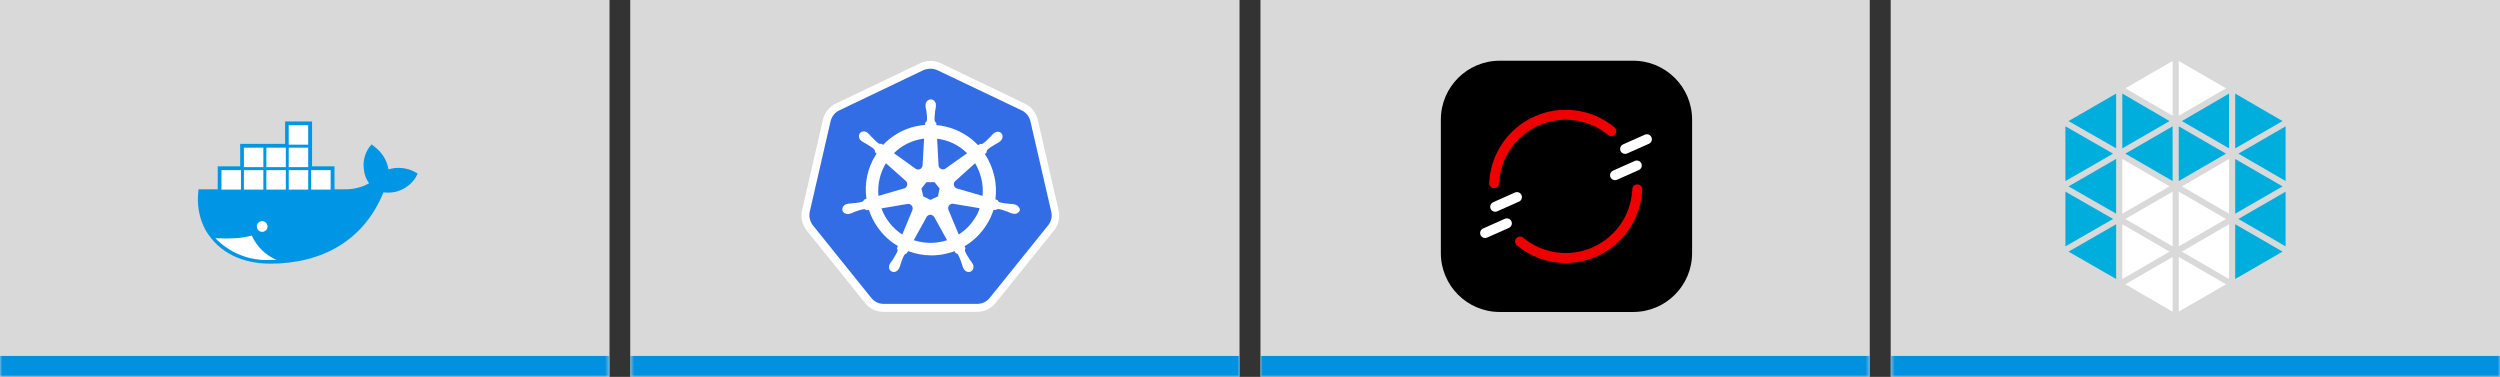 <svg width="597" height="90" viewBox="0 0 597 90" fill="none" xmlns="http://www.w3.org/2000/svg">
    <rect x="0" y="0" width="597" height="90" fill="#333333" stroke="none"/>
    <rect width="145.5" height="90" fill="#D9D9D9"/>
    <mask id="path-1-inside-1_6967_62857" fill="white">
        <path d="M0 0H145.5V90H0V0Z"/>
    </mask>
    <path d="M0 0H145.5V90H0V0Z" fill="#D9D9D9"/>
    <path d="M145.5 85H0V95H145.5V85Z" fill="#0092E0" mask="url(#path-1-inside-1_6967_62857)"/>
    <path d="M74.519 39.727H79.882V45.209H82.593C83.861 45.204 85.12 44.993 86.32 44.585C86.951 44.376 87.558 44.102 88.132 43.767C87.398 42.752 86.963 41.551 86.876 40.301C86.65 38.476 87.118 36.634 88.188 35.139L88.751 34.486L89.422 35.026C91.202 36.331 92.408 38.275 92.787 40.449C94.857 39.813 97.094 40.021 99.01 41.028L99.747 41.452L99.359 42.202C98.574 43.524 97.414 44.583 96.027 45.245C94.639 45.907 93.086 46.142 91.565 45.92C86.915 57.485 76.807 62.96 64.548 62.96C58.214 62.96 52.406 60.592 49.096 54.974L49.042 54.883L48.569 53.909C47.48 51.431 47.054 48.712 47.334 46.019L47.409 45.208H51.993V39.727H57.357V34.359H68.084V29H74.519V39.727Z" fill="#0096E6"/>
    <path d="M66.017 62.047C63.394 60.929 61.29 58.86 60.13 56.255C58.743 56.626 57.319 56.842 55.885 56.898C55.26 56.933 54.607 56.951 53.925 56.951C53.135 56.951 52.303 56.928 51.43 56.881C53.117 58.638 55.162 60.011 57.427 60.907C59.691 61.802 62.123 62.2 64.555 62.073C65.045 62.073 65.532 62.065 66.017 62.047ZM56.781 41.008H57.156V44.883H56.781V41.008ZM56.451 41.008V44.883H56.068V41.008H56.451ZM55.371 41.008H55.746V44.883H55.371V41.008ZM54.666 41.008H55.041V44.883H54.666V41.008ZM53.961 41.008H54.336V44.883H53.961V41.008ZM53.271 41.008H53.646V44.883H53.271V41.008ZM52.881 40.621H57.535V45.27H52.881V40.621ZM58.242 35.257H62.892V39.905H58.249L58.242 35.257ZM62.136 35.645H62.511V39.519H62.136V35.645ZM61.431 35.645H61.806V39.519H61.431V35.645ZM60.726 35.645H61.101V39.519H60.726V35.645ZM60.021 35.645H60.396V39.519H60.021V35.645ZM59.316 35.645H59.691V39.519H59.316V35.645ZM58.626 35.645H59.001V39.519H58.626V35.645ZM58.238 40.62H62.888V45.27H58.249V40.621L58.238 40.62ZM62.132 41.008H62.507V44.883H62.132V41.008ZM61.427 41.008H61.802V44.883H61.427V41.008ZM60.722 41.008H61.097V44.883H60.722V41.008ZM60.017 41.008H60.392V44.883H60.017V41.008ZM59.312 41.008H59.687V44.883H59.312V41.008ZM58.622 41.008H58.997V44.883H58.622V41.008ZM63.598 40.62H68.256V45.27H63.606V40.621L63.598 40.62ZM67.491 41.008H67.881V44.883H67.506L67.491 41.008ZM66.786 41.008H67.161V44.883H66.786V41.008ZM66.081 41.008H66.456V44.883H66.081V41.008ZM65.376 41.008H65.751V44.883H65.376V41.008ZM64.671 41.008H65.046V44.883H64.671V41.008ZM63.981 41.008H64.356V44.883H63.981V41.008ZM63.595 35.257H68.256V39.905H63.606V35.257H63.595ZM67.487 35.645H67.881V39.519H67.506L67.487 35.645ZM66.782 35.645H67.157V39.519H66.782V35.645ZM66.077 35.645H66.452V39.519H66.077V35.645ZM65.372 35.645H65.747V39.519H65.372V35.645ZM64.667 35.645H65.042V39.519H64.667V35.645ZM63.977 35.645H64.352V39.519H63.977V35.645ZM68.953 40.62H73.602V45.27H68.952V40.621L68.953 40.62ZM72.846 41.008H73.221V44.883H72.846V41.008ZM72.141 41.008H72.516V44.883H72.141V41.008ZM71.436 41.008H71.811V44.883H71.436V41.008ZM70.731 41.008H71.106V44.883H70.731V41.008ZM70.026 41.008H70.401V44.883H70.026V41.008ZM69.696 41.008V44.883H69.321V41.008H69.696ZM68.95 35.257H73.598V39.905H68.948L68.95 35.257ZM72.842 35.645H73.217V39.519H72.842V35.645ZM72.137 35.645H72.512V39.519H72.137V35.645ZM71.432 35.645H71.807V39.519H71.432V35.645ZM70.727 35.645H71.102V39.519H70.727V35.645ZM70.022 35.645H70.397V39.519H70.022V35.645ZM69.692 35.645V39.519H69.317V35.645H69.692ZM68.946 29.895H73.594V34.546H68.944L68.946 29.895ZM72.838 30.281H73.213V34.154H72.838V30.281ZM72.133 30.281H72.508V34.154H72.133V30.281ZM71.428 30.281H71.803V34.154H71.428V30.281ZM70.723 30.281H71.098V34.154H70.723V30.281ZM70.018 30.281H70.393V34.154H70.018V30.281ZM69.688 30.281V34.154H69.313V30.281H69.688ZM74.305 40.62H78.953V45.27H74.303V40.621L74.305 40.62ZM78.563 41.008V44.883H78.188V41.008H78.563ZM77.492 41.008H77.878V44.883H77.492V41.008ZM76.787 41.008H77.162V44.883H76.787V41.008ZM76.082 41.008H76.457V44.883H76.082V41.008ZM75.752 41.008V44.883H75.368V41.008H75.752ZM74.687 41.008H75.062V44.883H74.698V41.008H74.687ZM62.608 52.805C62.862 52.805 63.11 52.88 63.321 53.021C63.532 53.162 63.696 53.362 63.793 53.597C63.89 53.831 63.916 54.089 63.866 54.338C63.817 54.587 63.695 54.815 63.515 54.995C63.336 55.174 63.107 55.296 62.859 55.346C62.61 55.395 62.352 55.37 62.118 55.273C61.883 55.175 61.683 55.011 61.542 54.8C61.401 54.589 61.326 54.341 61.326 54.088C61.326 53.748 61.461 53.421 61.702 53.181C61.942 52.94 62.268 52.805 62.608 52.805ZM62.608 53.169C62.722 53.169 62.834 53.19 62.94 53.231C62.89 53.26 62.847 53.3 62.815 53.348C62.782 53.396 62.762 53.451 62.754 53.509C62.747 53.566 62.753 53.625 62.772 53.679C62.791 53.734 62.823 53.784 62.864 53.825C62.906 53.865 62.956 53.895 63.011 53.913C63.066 53.931 63.125 53.936 63.182 53.927C63.24 53.919 63.294 53.897 63.342 53.863C63.389 53.83 63.428 53.786 63.456 53.735C63.532 53.917 63.548 54.118 63.501 54.31C63.455 54.502 63.347 54.673 63.195 54.799C63.044 54.925 62.855 54.998 62.658 55.009C62.461 55.019 62.266 54.966 62.102 54.857C61.937 54.748 61.812 54.59 61.745 54.404C61.678 54.219 61.672 54.017 61.729 53.828C61.786 53.639 61.901 53.473 62.059 53.355C62.218 53.237 62.409 53.173 62.607 53.173L62.608 53.169Z" fill="white"/>
    <mask id="path-4-inside-2_6967_62857" fill="white">
        <path d="M150.5 0H296V90H150.5V0Z"/>
    </mask>
    <path d="M150.5 0H296V90H150.5V0Z" fill="#D9D9D9"/>
    <path d="M211.042 73.52C209.609 73.52 208.256 72.884 207.341 71.73L193.412 54.417C192.496 53.263 192.138 51.791 192.496 50.358L197.471 28.748C197.789 27.315 198.744 26.161 200.058 25.524L220.196 15.893C220.832 15.575 221.549 15.415 222.265 15.415C222.982 15.415 223.698 15.575 224.335 15.893L244.472 25.484C245.786 26.121 246.741 27.275 247.059 28.708L252.034 50.318C252.352 51.751 252.034 53.224 251.119 54.378L237.189 71.69C236.274 72.804 234.921 73.481 233.488 73.481L211.042 73.52Z" fill="#326DE6"/>
    <path d="M222.223 16.41C222.781 16.41 223.338 16.529 223.855 16.768L243.993 26.36C245.028 26.877 245.823 27.832 246.062 28.947L251.037 50.557C251.316 51.711 251.037 52.905 250.281 53.82L236.352 71.132C235.635 72.047 234.521 72.565 233.367 72.565H211.04C209.886 72.565 208.772 72.047 208.055 71.132L194.126 53.82C193.41 52.905 193.131 51.711 193.37 50.557L198.345 28.947C198.623 27.792 199.379 26.837 200.414 26.36L220.552 16.729C221.069 16.53 221.666 16.41 222.223 16.41ZM222.223 14.54C221.388 14.54 220.552 14.739 219.756 15.097L199.618 24.728C198.026 25.484 196.912 26.877 196.514 28.588L191.539 50.199C191.141 51.91 191.539 53.661 192.654 55.054L206.583 72.366C207.657 73.719 209.289 74.475 211 74.475H233.327C235.038 74.475 236.67 73.719 237.744 72.366L251.674 55.054C252.788 53.701 253.186 51.91 252.788 50.198L247.813 28.588C247.416 26.877 246.301 25.484 244.709 24.728L224.651 15.096C223.895 14.739 223.059 14.54 222.223 14.54Z" fill="white"/>
    <path d="M242.403 48.846C242.363 48.846 242.363 48.846 242.403 48.846H242.363C242.323 48.846 242.283 48.846 242.283 48.806C242.204 48.806 242.124 48.766 242.044 48.766C241.766 48.726 241.527 48.687 241.288 48.687C241.169 48.687 241.05 48.687 240.89 48.647H240.85C240.015 48.567 239.338 48.488 238.701 48.289C238.423 48.169 238.343 48.01 238.263 47.851C238.263 47.811 238.224 47.811 238.224 47.771L237.706 47.612C237.951 45.74 237.856 43.839 237.428 42C236.993 40.146 236.239 38.382 235.199 36.787L235.597 36.429V36.349C235.597 36.15 235.637 35.951 235.796 35.752C236.274 35.314 236.871 34.956 237.587 34.519C237.706 34.439 237.826 34.399 237.945 34.319C238.184 34.2 238.383 34.081 238.622 33.922C238.662 33.882 238.741 33.842 238.821 33.763C238.861 33.723 238.9 33.723 238.9 33.683C239.457 33.205 239.577 32.409 239.179 31.892C238.98 31.613 238.622 31.454 238.263 31.454C237.945 31.454 237.667 31.573 237.388 31.772L237.309 31.852C237.229 31.892 237.189 31.971 237.11 32.011C236.91 32.21 236.751 32.369 236.592 32.568C236.513 32.648 236.433 32.767 236.314 32.847C235.756 33.444 235.239 33.922 234.722 34.28C234.602 34.359 234.483 34.399 234.363 34.399C234.284 34.399 234.204 34.399 234.125 34.359H234.045L233.567 34.678C233.05 34.121 232.493 33.643 231.936 33.165C229.537 31.29 226.65 30.144 223.618 29.862L223.578 29.345L223.499 29.265C223.379 29.146 223.22 29.026 223.18 28.748C223.14 28.111 223.22 27.395 223.3 26.599V26.559C223.3 26.439 223.339 26.28 223.379 26.161C223.419 25.922 223.459 25.683 223.499 25.405V25.047C223.499 24.33 222.941 23.733 222.265 23.733C221.946 23.733 221.628 23.892 221.389 24.131C221.151 24.37 221.031 24.688 221.031 25.047V25.365C221.031 25.643 221.071 25.882 221.15 26.121C221.19 26.241 221.19 26.36 221.23 26.519V26.559C221.31 27.355 221.429 28.071 221.35 28.708C221.31 28.987 221.15 29.106 221.031 29.225L220.952 29.305L220.912 29.822C220.195 29.902 219.479 29.981 218.763 30.141C215.698 30.817 212.992 32.37 210.883 34.598L210.485 34.319H210.405C210.326 34.319 210.246 34.359 210.166 34.359C210.047 34.359 209.928 34.319 209.808 34.24C209.291 33.882 208.773 33.364 208.216 32.767C208.137 32.688 208.057 32.568 207.938 32.489C207.778 32.29 207.619 32.13 207.42 31.932C207.38 31.892 207.301 31.852 207.221 31.772C207.182 31.733 207.142 31.733 207.142 31.693C206.895 31.489 206.586 31.377 206.266 31.374C205.908 31.374 205.55 31.534 205.351 31.812C204.953 32.33 205.072 33.125 205.629 33.603C205.669 33.603 205.669 33.643 205.709 33.643C205.788 33.683 205.828 33.762 205.908 33.802C206.147 33.961 206.346 34.081 206.584 34.2C206.704 34.24 206.823 34.319 206.943 34.399C207.659 34.837 208.256 35.195 208.734 35.633C208.933 35.832 208.933 36.031 208.933 36.23V36.309L209.33 36.668C209.251 36.787 209.171 36.867 209.131 36.986C207.142 40.13 206.385 43.831 206.903 47.493L206.385 47.652C206.385 47.692 206.346 47.692 206.346 47.731C206.266 47.891 206.147 48.05 205.908 48.169C205.311 48.368 204.595 48.448 203.759 48.527H203.719C203.6 48.527 203.44 48.527 203.321 48.567C203.082 48.567 202.843 48.607 202.565 48.647C202.485 48.647 202.406 48.687 202.326 48.687C202.286 48.687 202.247 48.687 202.207 48.726C201.49 48.885 201.052 49.562 201.172 50.199C201.291 50.756 201.809 51.114 202.445 51.114C202.565 51.114 202.644 51.114 202.764 51.074C202.804 51.074 202.843 51.074 202.843 51.035C202.923 51.035 203.003 50.995 203.082 50.995C203.361 50.915 203.56 50.836 203.799 50.716C203.918 50.676 204.037 50.597 204.157 50.557H204.197C204.953 50.279 205.629 50.04 206.266 49.96H206.346C206.584 49.96 206.744 50.079 206.863 50.159C206.903 50.159 206.903 50.199 206.943 50.199L207.5 50.119C208.455 53.064 210.286 55.691 212.713 57.601C213.27 58.039 213.828 58.397 214.425 58.756L214.186 59.273C214.186 59.313 214.226 59.313 214.226 59.352C214.305 59.511 214.385 59.711 214.305 59.989C214.067 60.586 213.708 61.183 213.27 61.86V61.899C213.191 62.019 213.111 62.099 213.032 62.218C212.873 62.417 212.753 62.616 212.594 62.855C212.554 62.894 212.514 62.974 212.475 63.054C212.475 63.093 212.435 63.133 212.435 63.133C212.117 63.81 212.355 64.566 212.952 64.844C213.111 64.924 213.27 64.964 213.43 64.964C213.907 64.964 214.385 64.645 214.624 64.208C214.624 64.168 214.663 64.128 214.663 64.128C214.703 64.049 214.743 63.969 214.783 63.929C214.902 63.651 214.942 63.452 215.022 63.213L215.141 62.855C215.42 62.059 215.619 61.422 215.977 60.865C216.136 60.626 216.335 60.586 216.494 60.506C216.534 60.506 216.534 60.506 216.574 60.467L216.852 59.949C218.603 60.626 220.514 60.984 222.424 60.984C223.578 60.984 224.772 60.865 225.887 60.586C226.588 60.429 227.279 60.23 227.956 59.989L228.195 60.427C228.235 60.427 228.235 60.427 228.274 60.467C228.473 60.506 228.632 60.586 228.792 60.825C229.11 61.382 229.349 62.059 229.627 62.815V62.855L229.747 63.213C229.826 63.452 229.866 63.69 229.985 63.929C230.025 64.009 230.065 64.049 230.105 64.128C230.105 64.168 230.145 64.208 230.145 64.208C230.383 64.685 230.861 64.964 231.339 64.964C231.498 64.964 231.657 64.924 231.816 64.844C232.095 64.685 232.334 64.446 232.413 64.128C232.493 63.81 232.493 63.452 232.334 63.133C232.334 63.093 232.294 63.093 232.294 63.054C232.254 62.974 232.214 62.895 232.175 62.855C232.055 62.616 231.896 62.417 231.737 62.218C231.657 62.099 231.578 62.019 231.498 61.9V61.86C231.06 61.183 230.662 60.586 230.463 59.989C230.384 59.711 230.463 59.551 230.503 59.352C230.503 59.313 230.543 59.313 230.543 59.273L230.344 58.795C232.453 57.562 234.244 55.81 235.597 53.661C236.314 52.547 236.871 51.313 237.269 50.079L237.746 50.159C237.786 50.159 237.786 50.119 237.826 50.119C237.985 50.04 238.104 49.92 238.343 49.92H238.423C239.06 50 239.736 50.239 240.492 50.517H240.532C240.651 50.557 240.771 50.636 240.89 50.676C241.129 50.796 241.328 50.875 241.607 50.955C241.686 50.955 241.766 50.995 241.845 50.995C241.885 50.995 241.925 50.995 241.965 51.035C242.084 51.074 242.164 51.074 242.283 51.074C242.88 51.074 243.397 50.676 243.557 50.159C243.557 49.682 243.119 49.044 242.403 48.846ZM223.976 46.896L222.225 47.731L220.474 46.896L220.036 45.025L221.23 43.513H223.18L224.374 45.025L223.976 46.896ZM234.363 42.757C234.672 44.073 234.766 45.43 234.642 46.776L228.553 45.025C227.996 44.866 227.677 44.309 227.797 43.752C227.837 43.592 227.916 43.433 228.036 43.314L232.851 38.976C233.528 40.09 234.045 41.364 234.363 42.757ZM230.941 36.588L225.727 40.289C225.29 40.568 224.692 40.488 224.334 40.05C224.215 39.931 224.175 39.772 224.135 39.613L223.777 33.125C226.488 33.438 229.013 34.658 230.941 36.588ZM219.399 33.324C219.837 33.245 220.235 33.165 220.673 33.086L220.315 39.453C220.275 40.01 219.837 40.488 219.24 40.488C219.081 40.488 218.882 40.448 218.763 40.369L213.47 36.588C215.101 34.956 217.131 33.842 219.399 33.324ZM211.559 38.976L216.295 43.194C216.733 43.552 216.773 44.229 216.415 44.667C216.295 44.826 216.136 44.945 215.937 44.985L209.768 46.776C209.53 44.07 210.126 41.324 211.559 38.976ZM210.484 49.761L216.813 48.686C217.33 48.646 217.808 49.005 217.927 49.522C217.967 49.761 217.967 49.96 217.887 50.159L215.459 56.009C213.231 54.576 211.44 52.387 210.484 49.761ZM225.011 57.681C224.096 57.88 223.18 57.999 222.225 57.999C220.832 57.999 219.479 57.76 218.206 57.362L221.35 51.671C221.668 51.313 222.185 51.154 222.623 51.393C222.809 51.507 222.971 51.655 223.101 51.83L226.165 57.362C225.807 57.482 225.409 57.561 225.011 57.681ZM232.771 52.149C231.777 53.741 230.463 55.014 228.951 56.009L226.444 49.999C226.324 49.522 226.523 49.005 227.001 48.766C227.16 48.686 227.359 48.646 227.558 48.646L233.926 49.721C233.687 50.596 233.289 51.393 232.771 52.149Z" fill="white"/>
    <path d="M296 85H150.5V95H296V85Z" fill="#0092E0" mask="url(#path-4-inside-2_6967_62857)"/>
    <mask id="path-7-inside-3_6967_62857" fill="white">
        <path d="M301 0H446.5V90H301V0Z"/>
    </mask>
    <path d="M301 0H446.5V90H301V0Z" fill="#D9D9D9"/>
    <g clip-path="url(#clip0_6967_62857)">
        <path d="M390.012 14.5H358.137C350.37 14.5 344.074 20.796 344.074 28.562V60.438C344.074 68.204 350.37 74.5 358.137 74.5H390.012C397.778 74.5 404.074 68.204 404.074 60.438V28.562C404.074 20.796 397.778 14.5 390.012 14.5Z" fill="black"/>
        <path d="M357.044 50.568C356.772 50.568 356.508 50.474 356.296 50.303C356.085 50.132 355.938 49.894 355.882 49.628C355.825 49.362 355.862 49.084 355.985 48.842C356.108 48.599 356.311 48.406 356.56 48.295L361.767 45.977C362.055 45.849 362.382 45.84 362.676 45.953C362.97 46.066 363.207 46.291 363.335 46.578C363.399 46.721 363.433 46.874 363.438 47.03C363.442 47.186 363.415 47.341 363.359 47.487C363.303 47.632 363.219 47.766 363.112 47.879C363.005 47.992 362.876 48.083 362.734 48.146L357.526 50.465C357.375 50.533 357.21 50.568 357.044 50.568ZM354.637 56.839C354.365 56.84 354.101 56.746 353.89 56.575C353.678 56.404 353.532 56.166 353.475 55.899C353.418 55.633 353.455 55.356 353.578 55.113C353.702 54.871 353.905 54.678 354.153 54.567L359.359 52.249C359.502 52.185 359.655 52.15 359.811 52.146C359.967 52.142 360.122 52.169 360.268 52.224C360.414 52.28 360.547 52.364 360.66 52.472C360.773 52.579 360.864 52.707 360.927 52.85C360.991 52.992 361.026 53.146 361.03 53.302C361.034 53.458 361.007 53.613 360.952 53.758C360.896 53.904 360.812 54.037 360.705 54.15C360.597 54.263 360.469 54.354 360.326 54.418L355.12 56.736C354.968 56.804 354.804 56.839 354.637 56.839ZM388.069 36.753C387.797 36.754 387.533 36.661 387.321 36.489C387.11 36.318 386.963 36.079 386.907 35.813C386.85 35.547 386.887 35.269 387.011 35.027C387.135 34.784 387.338 34.592 387.587 34.481L392.795 32.163C393.083 32.035 393.41 32.027 393.704 32.14C393.997 32.253 394.234 32.478 394.362 32.765C394.49 33.053 394.498 33.38 394.386 33.673C394.273 33.967 394.048 34.204 393.76 34.332L388.552 36.651C388.4 36.719 388.236 36.754 388.069 36.753ZM385.663 43.025C385.391 43.025 385.127 42.932 384.915 42.761C384.704 42.59 384.557 42.351 384.501 42.084C384.444 41.818 384.481 41.541 384.605 41.298C384.728 41.056 384.932 40.863 385.181 40.753L390.387 38.435C390.53 38.371 390.683 38.336 390.839 38.332C390.995 38.328 391.15 38.355 391.295 38.411C391.441 38.467 391.574 38.551 391.687 38.658C391.8 38.766 391.891 38.894 391.954 39.037C392.018 39.179 392.052 39.333 392.056 39.488C392.06 39.644 392.033 39.799 391.978 39.945C391.922 40.09 391.838 40.224 391.73 40.337C391.623 40.45 391.494 40.54 391.352 40.603L386.145 42.922C385.994 42.99 385.829 43.025 385.663 43.025Z" fill="white"/>
        <path d="M373.865 62.811C369.614 62.806 365.499 61.316 362.232 58.598C362.111 58.499 362.012 58.377 361.939 58.239C361.866 58.101 361.82 57.951 361.806 57.795C361.791 57.64 361.807 57.483 361.852 57.334C361.898 57.185 361.973 57.047 362.072 56.926C362.171 56.806 362.293 56.707 362.431 56.634C362.569 56.56 362.72 56.515 362.875 56.5C363.03 56.486 363.187 56.502 363.336 56.547C363.485 56.593 363.624 56.667 363.744 56.767C366.028 58.656 368.794 59.87 371.731 60.273C373.927 60.574 376.162 60.413 378.293 59.8C380.423 59.187 382.402 58.136 384.103 56.714C385.804 55.292 387.189 53.531 388.17 51.542C389.151 49.554 389.705 47.383 389.799 45.168C389.801 45.011 389.836 44.857 389.9 44.713C389.965 44.57 390.057 44.442 390.173 44.335C390.289 44.229 390.424 44.147 390.573 44.095C390.721 44.043 390.878 44.022 391.034 44.032C391.19 44.038 391.343 44.076 391.485 44.141C391.626 44.207 391.753 44.3 391.858 44.415C391.964 44.53 392.046 44.664 392.099 44.811C392.153 44.957 392.177 45.113 392.17 45.268C391.963 49.987 389.945 54.443 386.536 57.711C383.126 60.979 378.587 62.806 373.865 62.811ZM356.808 44.936L356.753 44.935C356.438 44.921 356.142 44.782 355.93 44.55C355.718 44.317 355.606 44.01 355.62 43.695C355.773 40.297 356.869 37.008 358.788 34.198C360.706 31.389 363.369 29.17 366.479 27.79C369.588 26.411 373.021 25.926 376.391 26.39C379.761 26.853 382.935 28.247 385.557 30.415C385.737 30.565 385.87 30.765 385.937 30.99C386.004 31.215 386.003 31.455 385.934 31.679C385.865 31.903 385.731 32.102 385.549 32.251C385.367 32.399 385.145 32.49 384.911 32.512C384.598 32.542 384.286 32.447 384.043 32.246C382.337 30.835 380.355 29.795 378.225 29.193C376.094 28.591 373.861 28.44 371.669 28.75C369.477 29.06 367.373 29.824 365.493 30.992C363.612 32.161 361.997 33.709 360.748 35.538C359.079 37.983 358.125 40.845 357.993 43.803C357.979 44.108 357.848 44.396 357.628 44.607C357.407 44.818 357.113 44.936 356.808 44.936Z" fill="#EE0000"/>
    </g>
    <path d="M446.5 85H301V95H446.5V85Z" fill="#0092E0" mask="url(#path-7-inside-3_6967_62857)"/>
    <mask id="path-10-inside-4_6967_62857" fill="white">
        <path d="M451.5 0H597V90H451.5V0Z"/>
    </mask>
    <path d="M451.5 0H597V90H451.5V0Z" fill="#D9D9D9"/>
    <path d="M532.3 51.03V37.965L521.033 44.508L532.3 51.03Z" fill="white"/>
    <path d="M531.571 36.69L520.285 30.164V43.232L531.571 36.69ZM518.818 43.231V30.163L507.524 36.69L518.818 43.231ZM518.088 28.91L506.805 22.346V35.433L518.088 28.91Z" fill="#00AEDE"/>
    <path d="M531.571 52.286L520.285 45.765V58.831L531.571 52.286ZM518.818 58.831V45.765L507.524 52.286L518.818 58.831Z" fill="white"/>
    <path d="M545.07 44.508L533.767 37.965V51.029L545.07 44.508ZM505.335 35.433V22.346L493.967 28.91L505.335 35.433Z" fill="#00AEDE"/>
    <path d="M518.088 60.087L506.805 53.546V66.629L518.088 60.087Z" fill="white"/>
    <path d="M505.335 66.629V53.547L493.967 60.087L505.335 66.629Z" fill="#00AEDE"/>
    <path d="M518.088 44.508L506.805 37.965V51.029L518.088 44.508Z" fill="white"/>
    <path d="M532.3 35.433V22.346L521.033 28.91L532.3 35.433Z" fill="#00AEDE"/>
    <path d="M520.285 14.566V27.629L531.571 21.089L520.285 14.566ZM507.523 21.089L518.818 27.629V14.566L507.523 21.089ZM531.571 67.883L520.285 61.365V74.426L531.571 67.883ZM518.818 74.427V61.364L507.524 67.884L518.818 74.427Z" fill="white"/>
    <path d="M545.801 58.831V45.765L534.527 52.286L545.801 58.831ZM505.335 51.03V37.944L493.966 44.508L505.335 51.03ZM504.607 52.286L493.223 45.765V58.831L504.607 52.286ZM545.801 43.231V30.163L534.527 36.69L545.801 43.231ZM545.069 28.91L533.767 22.346V35.433L545.069 28.91ZM545.069 60.087L533.767 53.546V66.629L545.069 60.087Z" fill="#00AEDE"/>
    <path d="M532.3 66.629V53.547L521.033 60.087L532.3 66.629Z" fill="white"/>
    <path d="M504.607 36.69L493.223 30.164V43.232L504.607 36.69Z" fill="#00AEDE"/>
    <path d="M597 85H451.5V95H597V85Z" fill="#0092E0" mask="url(#path-10-inside-4_6967_62857)"/>
    <defs>
        <clipPath id="clip0_6967_62857">
            <rect width="60" height="60" fill="white" transform="translate(344.074 14.5)"/>
        </clipPath>
    </defs>
</svg>
